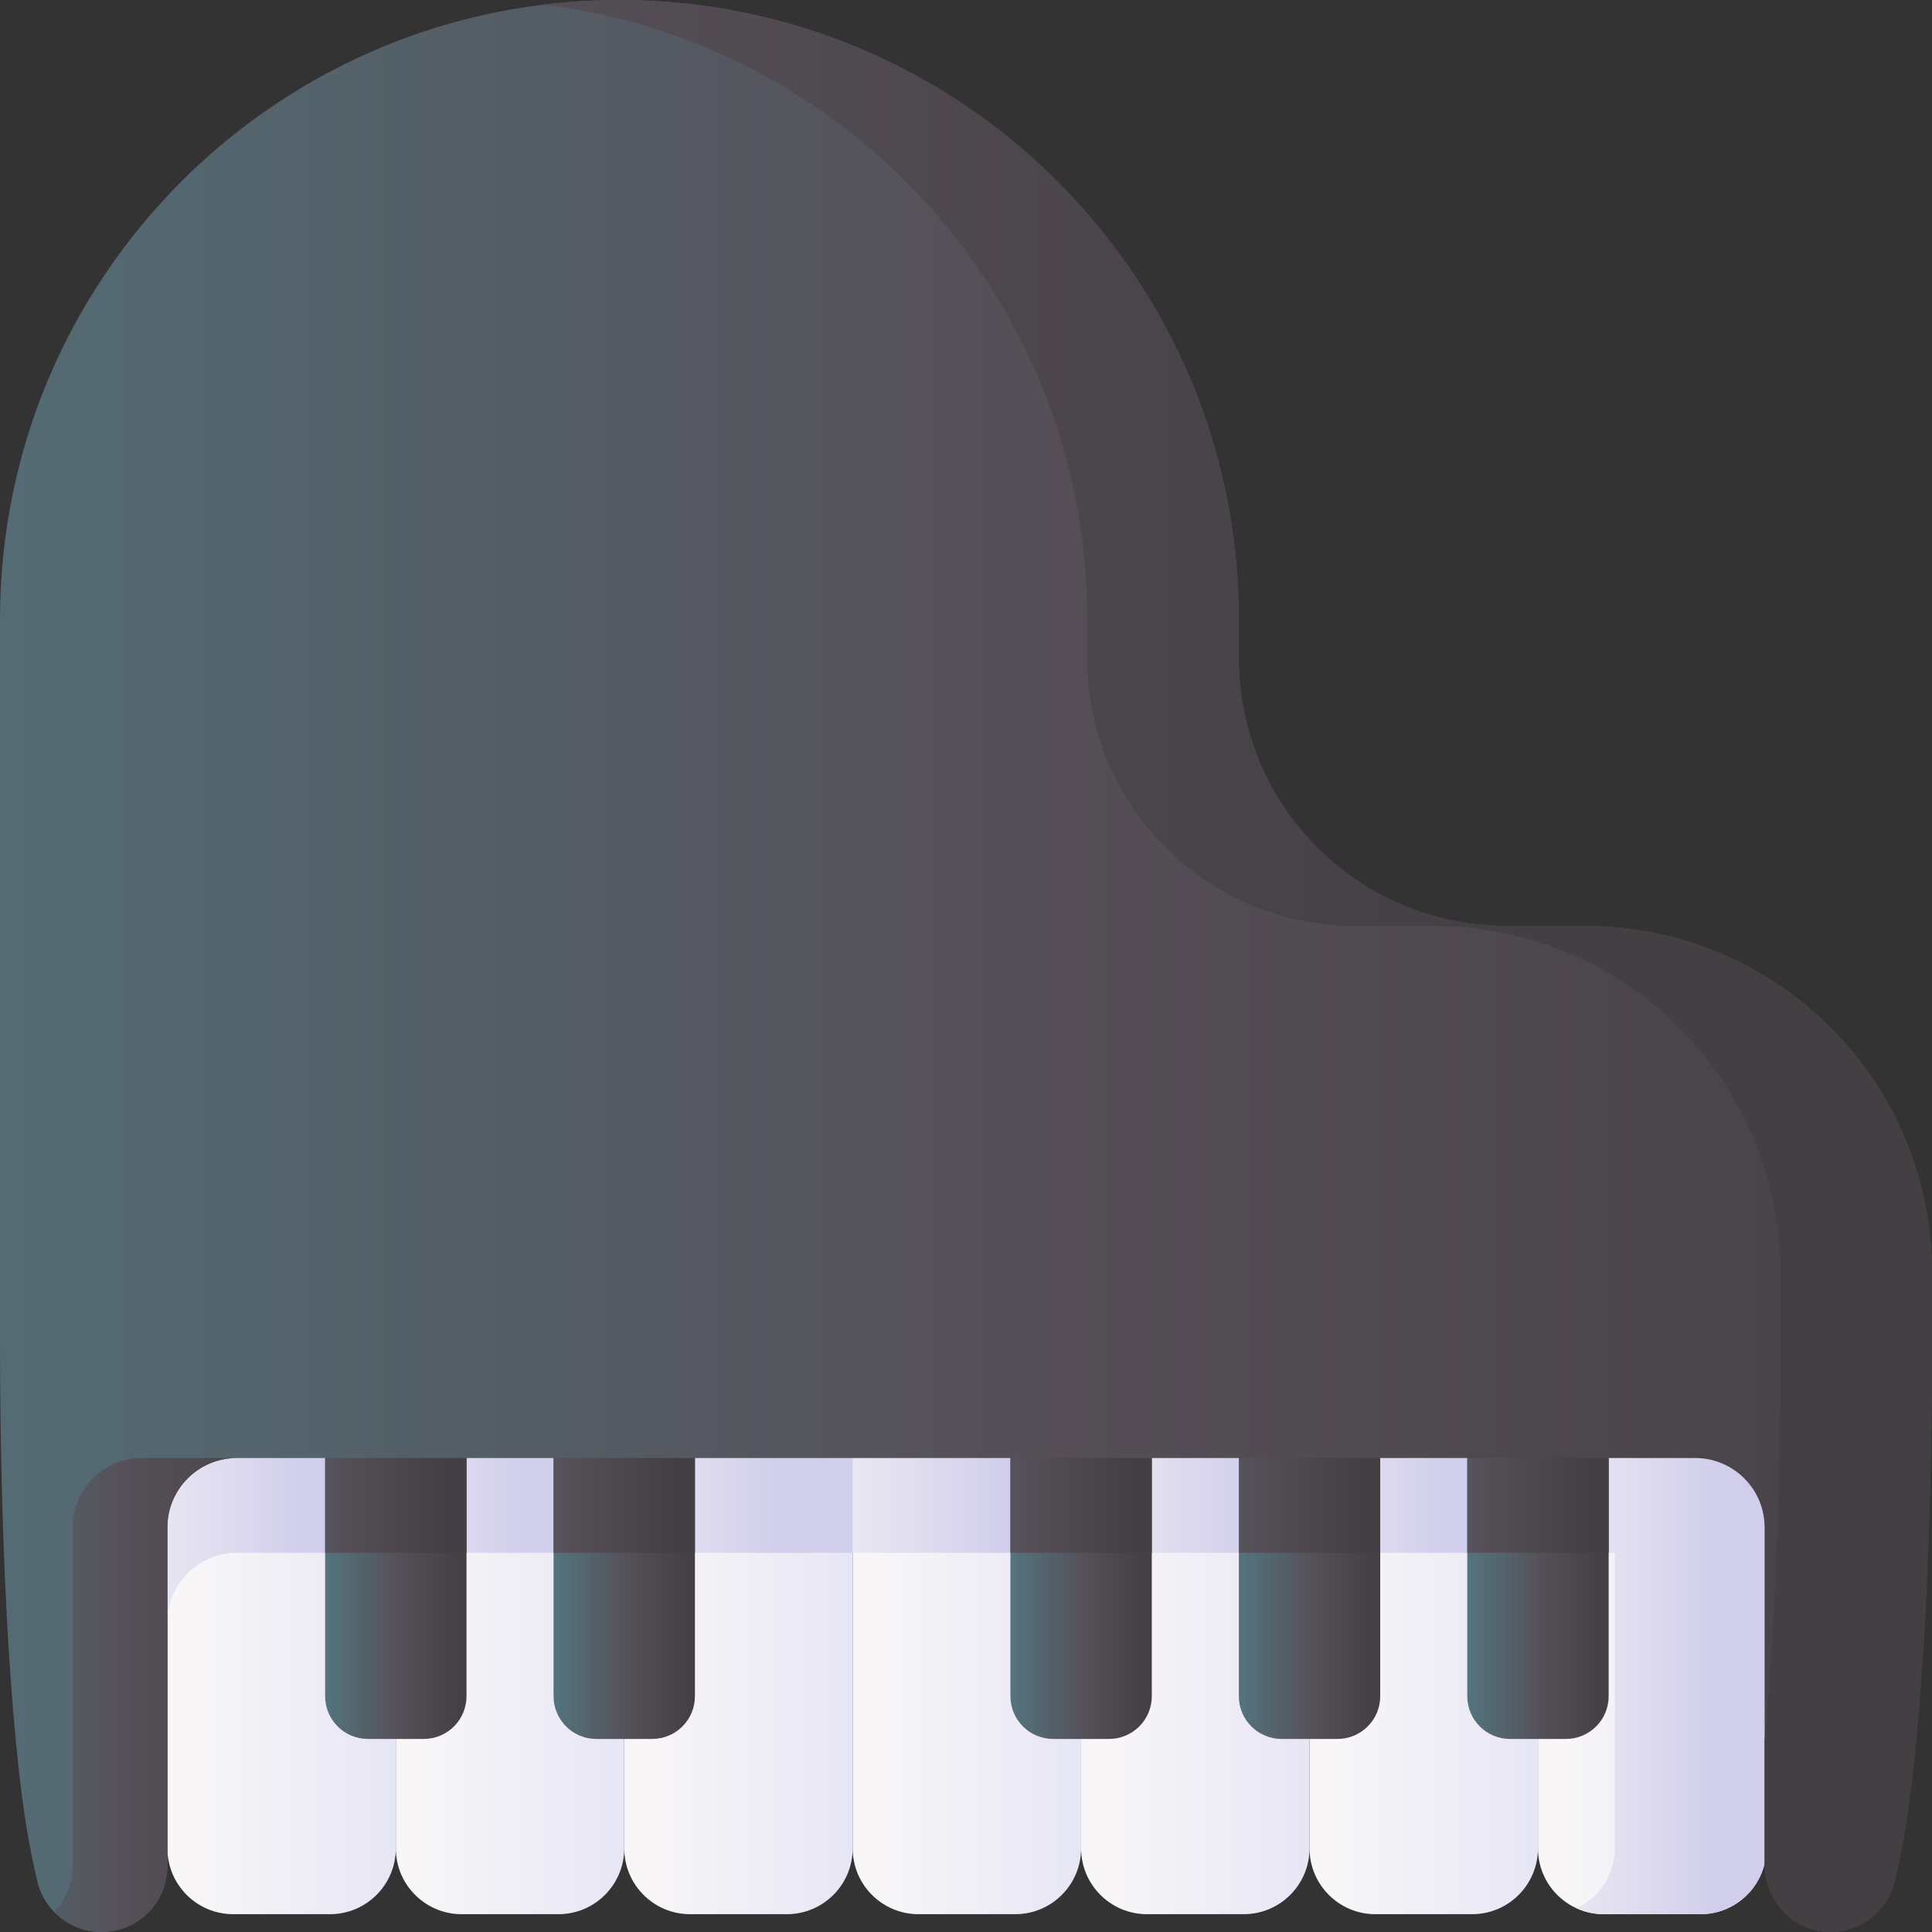 <svg id="Capa_1" enable-background="new 0 0 510 510" height="512" viewBox="0 0 510 510" width="512" xmlns="http://www.w3.org/2000/svg" xmlns:xlink="http://www.w3.org/1999/xlink"><rect x="0" y="0" width="510" height="510" fill="#333333" stroke="none"/><linearGradient id="lg1"><stop offset="0" stop-color="#f8f6f7"/><stop offset=".179" stop-color="#f8f6f7"/><stop offset="1" stop-color="#e7e6f5"/></linearGradient><linearGradient id="SVGID_1_" gradientUnits="userSpaceOnUse" x1="39.88" x2="103.198" xlink:href="#lg1" y1="433.065" y2="433.065"/><linearGradient id="SVGID_2_" gradientUnits="userSpaceOnUse" x1="100.179" x2="163.497" xlink:href="#lg1" y1="433.065" y2="433.065"/><linearGradient id="SVGID_3_" gradientUnits="userSpaceOnUse" x1="160.479" x2="223.796" xlink:href="#lg1" y1="433.065" y2="433.065"/><linearGradient id="SVGID_4_" gradientUnits="userSpaceOnUse" x1="220.778" x2="284.095" xlink:href="#lg1" y1="433.065" y2="433.065"/><linearGradient id="SVGID_5_" gradientUnits="userSpaceOnUse" x1="281.077" x2="344.394" xlink:href="#lg1" y1="433.065" y2="433.065"/><linearGradient id="SVGID_6_" gradientUnits="userSpaceOnUse" x1="341.376" x2="404.694" xlink:href="#lg1" y1="433.065" y2="433.065"/><linearGradient id="SVGID_7_" gradientUnits="userSpaceOnUse" x1="401.676" x2="464.993" xlink:href="#lg1" y1="433.065" y2="433.065"/><linearGradient id="lg2"><stop offset="0" stop-color="#f8f6f7"/><stop offset="1" stop-color="#d1ceeb"/></linearGradient><linearGradient id="SVGID_8_" gradientUnits="userSpaceOnUse" x1="392.833" x2="453.07" xlink:href="#lg2" y1="433.067" y2="433.067"/><linearGradient id="SVGID_9_" gradientUnits="userSpaceOnUse" x1="17.383" x2="80.701" xlink:href="#lg2" y1="394.297" y2="394.297"/><linearGradient id="SVGID_10_" gradientUnits="userSpaceOnUse" x1="76.183" x2="139.501" xlink:href="#lg2" y1="385.362" y2="385.362"/><linearGradient id="SVGID_11_" gradientUnits="userSpaceOnUse" x1="142.483" x2="205.801" xlink:href="#lg2" y1="385.362" y2="385.362"/><linearGradient id="SVGID_12_" gradientUnits="userSpaceOnUse" x1="202.284" x2="265.591" xlink:href="#lg2" y1="385.362" y2="385.362"/><linearGradient id="SVGID_13_" gradientUnits="userSpaceOnUse" x1="267.573" x2="330.891" xlink:href="#lg2" y1="385.362" y2="385.362"/><linearGradient id="SVGID_14_" gradientUnits="userSpaceOnUse" x1="319.373" x2="382.691" xlink:href="#lg2" y1="385.362" y2="385.362"/><linearGradient id="SVGID_15_" gradientUnits="userSpaceOnUse" x1="464.247" x2="465.171" y1="494.972" y2="494.972"><stop offset="0" stop-color="#f2fbff"/><stop offset=".593" stop-color="#faf7f7"/><stop offset="1" stop-color="#f3eae6"/></linearGradient><linearGradient id="lg3"><stop offset="0" stop-color="#537983"/><stop offset=".593" stop-color="#554e56"/><stop offset="1" stop-color="#433f43"/></linearGradient><linearGradient id="SVGID_16_" gradientUnits="userSpaceOnUse" x1="83.162" x2="122.348" xlink:href="#lg3" y1="409.932" y2="409.932"/><linearGradient id="SVGID_17_" gradientUnits="userSpaceOnUse" x1="143.461" x2="182.647" xlink:href="#lg3" y1="409.932" y2="409.932"/><linearGradient id="SVGID_18_" gradientUnits="userSpaceOnUse" x1="264.06" x2="303.245" xlink:href="#lg3" y1="409.932" y2="409.932"/><linearGradient id="SVGID_19_" gradientUnits="userSpaceOnUse" x1="324.359" x2="363.545" xlink:href="#lg3" y1="409.932" y2="409.932"/><linearGradient id="SVGID_20_" gradientUnits="userSpaceOnUse" x1="384.658" x2="423.844" xlink:href="#lg3" y1="409.932" y2="409.932"/><linearGradient id="SVGID_21_" gradientUnits="userSpaceOnUse" x1="52" x2="118.03" xlink:href="#lg3" y1="385.362" y2="385.362"/><linearGradient id="SVGID_22_" gradientUnits="userSpaceOnUse" x1="353.496" x2="419.527" xlink:href="#lg3" y1="385.362" y2="385.362"/><linearGradient id="SVGID_23_" gradientUnits="userSpaceOnUse" x1="293.197" x2="359.227" xlink:href="#lg3" y1="385.362" y2="385.362"/><linearGradient id="SVGID_24_" gradientUnits="userSpaceOnUse" x1="232.898" x2="298.928" xlink:href="#lg3" y1="385.362" y2="385.362"/><linearGradient id="SVGID_25_" gradientUnits="userSpaceOnUse" x1="112.299" x2="178.33" xlink:href="#lg3" y1="385.362" y2="385.362"/><linearGradient id="SVGID_26_" gradientUnits="userSpaceOnUse" x1="-136.863" x2="568.443" xlink:href="#lg3" y1="255" y2="255"/><linearGradient id="SVGID_27_" gradientUnits="userSpaceOnUse" x1="-34.667" x2="86.046" xlink:href="#lg3" y1="447.44" y2="447.44"/><linearGradient id="SVGID_28_" gradientUnits="userSpaceOnUse" x1="-253.858" x2="408.602" xlink:href="#lg3" y1="255" y2="255"/><g><g><g><path d="m87.1 505.3h-25.526c-9.603 0-17.387-7.784-17.387-17.387v-109.696c0-9.603 7.784-17.387 17.387-17.387h25.526c9.603 0 17.387 7.784 17.387 17.387v109.696c0 9.602-7.785 17.387-17.387 17.387z" fill="url(#SVGID_1_)"/><path d="m147.399 505.3h-25.525c-9.603 0-17.387-7.784-17.387-17.387v-109.696c0-9.603 7.784-17.387 17.387-17.387h25.525c9.603 0 17.387 7.784 17.387 17.387v109.696c0 9.602-7.785 17.387-17.387 17.387z" fill="url(#SVGID_2_)"/><path d="m207.698 505.3h-25.525c-9.603 0-17.387-7.784-17.387-17.387v-109.696c0-9.603 7.784-17.387 17.387-17.387h25.525c9.603 0 17.387 7.784 17.387 17.387v109.696c0 9.602-7.784 17.387-17.387 17.387z" fill="url(#SVGID_3_)"/><path d="m267.997 505.3h-25.525c-9.603 0-17.387-7.784-17.387-17.387v-109.696c0-9.603 7.784-17.387 17.387-17.387h25.525c9.603 0 17.387 7.784 17.387 17.387v109.696c0 9.602-7.784 17.387-17.387 17.387z" fill="url(#SVGID_4_)"/><path d="m328.297 505.3h-25.525c-9.603 0-17.387-7.784-17.387-17.387v-109.696c0-9.603 7.784-17.387 17.387-17.387h25.525c9.603 0 17.387 7.784 17.387 17.387v109.696c0 9.602-7.785 17.387-17.387 17.387z" fill="url(#SVGID_5_)"/><path d="m388.596 505.3h-25.525c-9.603 0-17.387-7.784-17.387-17.387v-109.696c0-9.603 7.784-17.387 17.387-17.387h25.525c9.603 0 17.387 7.784 17.387 17.387v109.696c0 9.602-7.785 17.387-17.387 17.387z" fill="url(#SVGID_6_)"/><path d="m448.895 505.3h-25.525c-9.603 0-17.387-7.784-17.387-17.387v-109.696c0-9.603 7.784-17.387 17.387-17.387h25.525c9.603 0 17.387 7.784 17.387 17.387v109.696c0 9.602-7.784 17.387-17.387 17.387z" fill="url(#SVGID_7_)"/><path d="m466.28 378.212v109.7c0 1.36-.16 2.69-.46 3.96-1.78 7.69-8.68 13.43-16.92 13.43h-25.53c-2.59 0-5.04-.57-7.25-1.59 5.99-2.74 10.14-8.78 10.14-15.8v-78.02h-20.28v-31.68c0-7.01 4.16-13.05 10.14-15.79 2.21-1.02 4.66-1.59 7.25-1.59h25.53c9.6 0 17.38 7.78 17.38 17.38z" fill="url(#SVGID_8_)"/></g><g><path d="m104.49 378.212v31.68h-41.97c-9.96 0-18.08 7.96-18.33 17.87v-49.55c0-9.6 7.78-17.38 17.38-17.38h25.53c9.6 0 17.39 7.78 17.39 17.38z" fill="url(#SVGID_9_)"/><path d="m164.79 378.212v31.68h-60.3v-31.68c0-9.6 7.78-17.38 17.38-17.38h25.53c9.6 0 17.39 7.78 17.39 17.38z" fill="url(#SVGID_10_)"/><path d="m225.09 378.212v31.68h-60.3v-31.68c0-9.6 7.78-17.38 17.38-17.38h25.53c9.6 0 17.39 7.78 17.39 17.38z" fill="url(#SVGID_11_)"/><path d="m285.38 378.212v31.68h-60.29v-31.68c0-9.6 7.78-17.38 17.38-17.38h25.53c9.6 0 17.38 7.78 17.38 17.38z" fill="url(#SVGID_12_)"/><path d="m345.68 378.212v31.68h-60.3v-31.68c0-9.6 7.79-17.38 17.39-17.38h25.53c9.6 0 17.38 7.78 17.38 17.38z" fill="url(#SVGID_13_)"/><path d="m405.98 378.212v31.68h-60.3v-31.68c0-9.6 7.79-17.38 17.39-17.38h25.53c9.6 0 17.38 7.78 17.38 17.38z" fill="url(#SVGID_14_)"/><path d="m464.31 495.962c.33-.64.62-1.3.88-1.98-.25.68-.54 1.34-.88 1.98z" fill="url(#SVGID_15_)"/></g><path d="m111.868 459.035h-14.763c-6.228 0-11.277-5.049-11.277-11.277v-75.651c0-6.228 5.049-11.277 11.277-11.277h14.763c6.228 0 11.277 5.049 11.277 11.277v75.651c.001 6.228-5.048 11.277-11.277 11.277z" fill="url(#SVGID_16_)"/><path d="m172.168 459.035h-14.763c-6.228 0-11.277-5.049-11.277-11.277v-75.651c0-6.228 5.049-11.277 11.277-11.277h14.763c6.228 0 11.277 5.049 11.277 11.277v75.651c0 6.228-5.049 11.277-11.277 11.277z" fill="url(#SVGID_17_)"/><path d="m292.766 459.035h-14.763c-6.228 0-11.277-5.049-11.277-11.277v-75.651c0-6.228 5.049-11.277 11.277-11.277h14.763c6.228 0 11.277 5.049 11.277 11.277v75.651c0 6.228-5.049 11.277-11.277 11.277z" fill="url(#SVGID_18_)"/><path d="m353.065 459.035h-14.763c-6.228 0-11.277-5.049-11.277-11.277v-75.651c0-6.228 5.049-11.277 11.277-11.277h14.763c6.228 0 11.277 5.049 11.277 11.277v75.651c.001 6.228-5.048 11.277-11.277 11.277z" fill="url(#SVGID_19_)"/><path d="m413.365 459.035h-14.763c-6.228 0-11.277-5.049-11.277-11.277v-75.651c0-6.228 5.049-11.277 11.277-11.277h14.763c6.228 0 11.277 5.049 11.277 11.277v75.651c0 6.228-5.049 11.277-11.277 11.277z" fill="url(#SVGID_20_)"/><path d="m111.907 360.832h-14.841c-6.21.021-11.239 5.06-11.239 11.275v37.785h37.318v-37.785c.001-6.215-5.028-11.254-11.238-11.275z" fill="url(#SVGID_21_)"/><path d="m413.403 360.832h-14.841c-6.21.021-11.239 5.06-11.239 11.275v37.785h37.318v-37.785c.001-6.215-5.028-11.254-11.238-11.275z" fill="url(#SVGID_22_)"/><path d="m353.104 360.832h-14.841c-6.21.021-11.239 5.06-11.239 11.275v37.785h37.318v-37.785c.001-6.215-5.028-11.254-11.238-11.275z" fill="url(#SVGID_23_)"/><path d="m292.805 360.832h-14.841c-6.21.021-11.239 5.06-11.239 11.275v37.785h37.318v-37.785c0-6.215-5.028-11.254-11.238-11.275z" fill="url(#SVGID_24_)"/><path d="m172.206 360.832h-14.841c-6.21.021-11.239 5.06-11.239 11.275v37.785h37.318v-37.785c.001-6.215-5.028-11.254-11.238-11.275z" fill="url(#SVGID_25_)"/></g><path d="m327.025 173.771v-10.259c0-90.305-73.207-163.512-163.513-163.512-90.305 0-163.512 73.207-163.512 163.512v190.345c0 55.94 2.953 111.879 8.859 138.329l.934 4.199c1.776 7.954 8.843 13.615 16.992 13.615 4.801 0 9.157-1.952 12.302-5.096 3.154-3.154 5.096-7.502 5.096-12.311v-89.37c0-10.13 8.212-18.342 18.342-18.342h384.95c10.13 0 18.342 8.212 18.342 18.342v88.928c0 9.118 6.831 17.028 15.917 17.788 4.635.388 9.001-1.063 12.368-3.767 3.006-2.405 5.217-5.809 6.105-9.786l.934-4.199c5.906-26.449 8.859-82.389 8.859-138.329v-17.941c0-50.527-40.96-91.488-91.488-91.488h-20.83c-39.023-.001-70.657-31.635-70.657-70.658z" fill="url(#SVGID_26_)"/><path d="m37.514 384.881c-10.13 0-18.342 8.212-18.342 18.342v89.37c0 4.701-1.864 8.952-4.893 12.088 3.196 3.303 7.654 5.32 12.506 5.32 4.801 0 9.157-1.952 12.302-5.096 3.154-3.154 5.096-7.502 5.096-12.311v-89.37c0-10.13 8.212-18.342 18.342-18.342h-25.011z" fill="url(#SVGID_27_)"/><path d="m418.512 244.428h-20.83c-39.023 0-70.657-31.634-70.657-70.657v-10.259c0-90.305-73.207-163.512-163.512-163.512-6.775 0-13.451.42-20.01 1.22 80.865 9.868 143.502 78.761 143.502 162.292v10.259c0 39.023 31.634 70.657 70.657 70.657h20.83c50.527 0 91.488 40.96 91.488 91.488v17.941c0 38.345-1.388 76.686-4.163 105.533v32.761c0 9.118 6.831 17.028 15.917 17.788 4.635.388 9.001-1.063 12.368-3.767 3.006-2.405 5.217-5.809 6.105-9.786l.934-4.199c5.906-26.449 8.859-82.389 8.859-138.329v-17.941c0-50.528-40.96-91.489-91.488-91.489z" fill="url(#SVGID_28_)"/></g></svg>